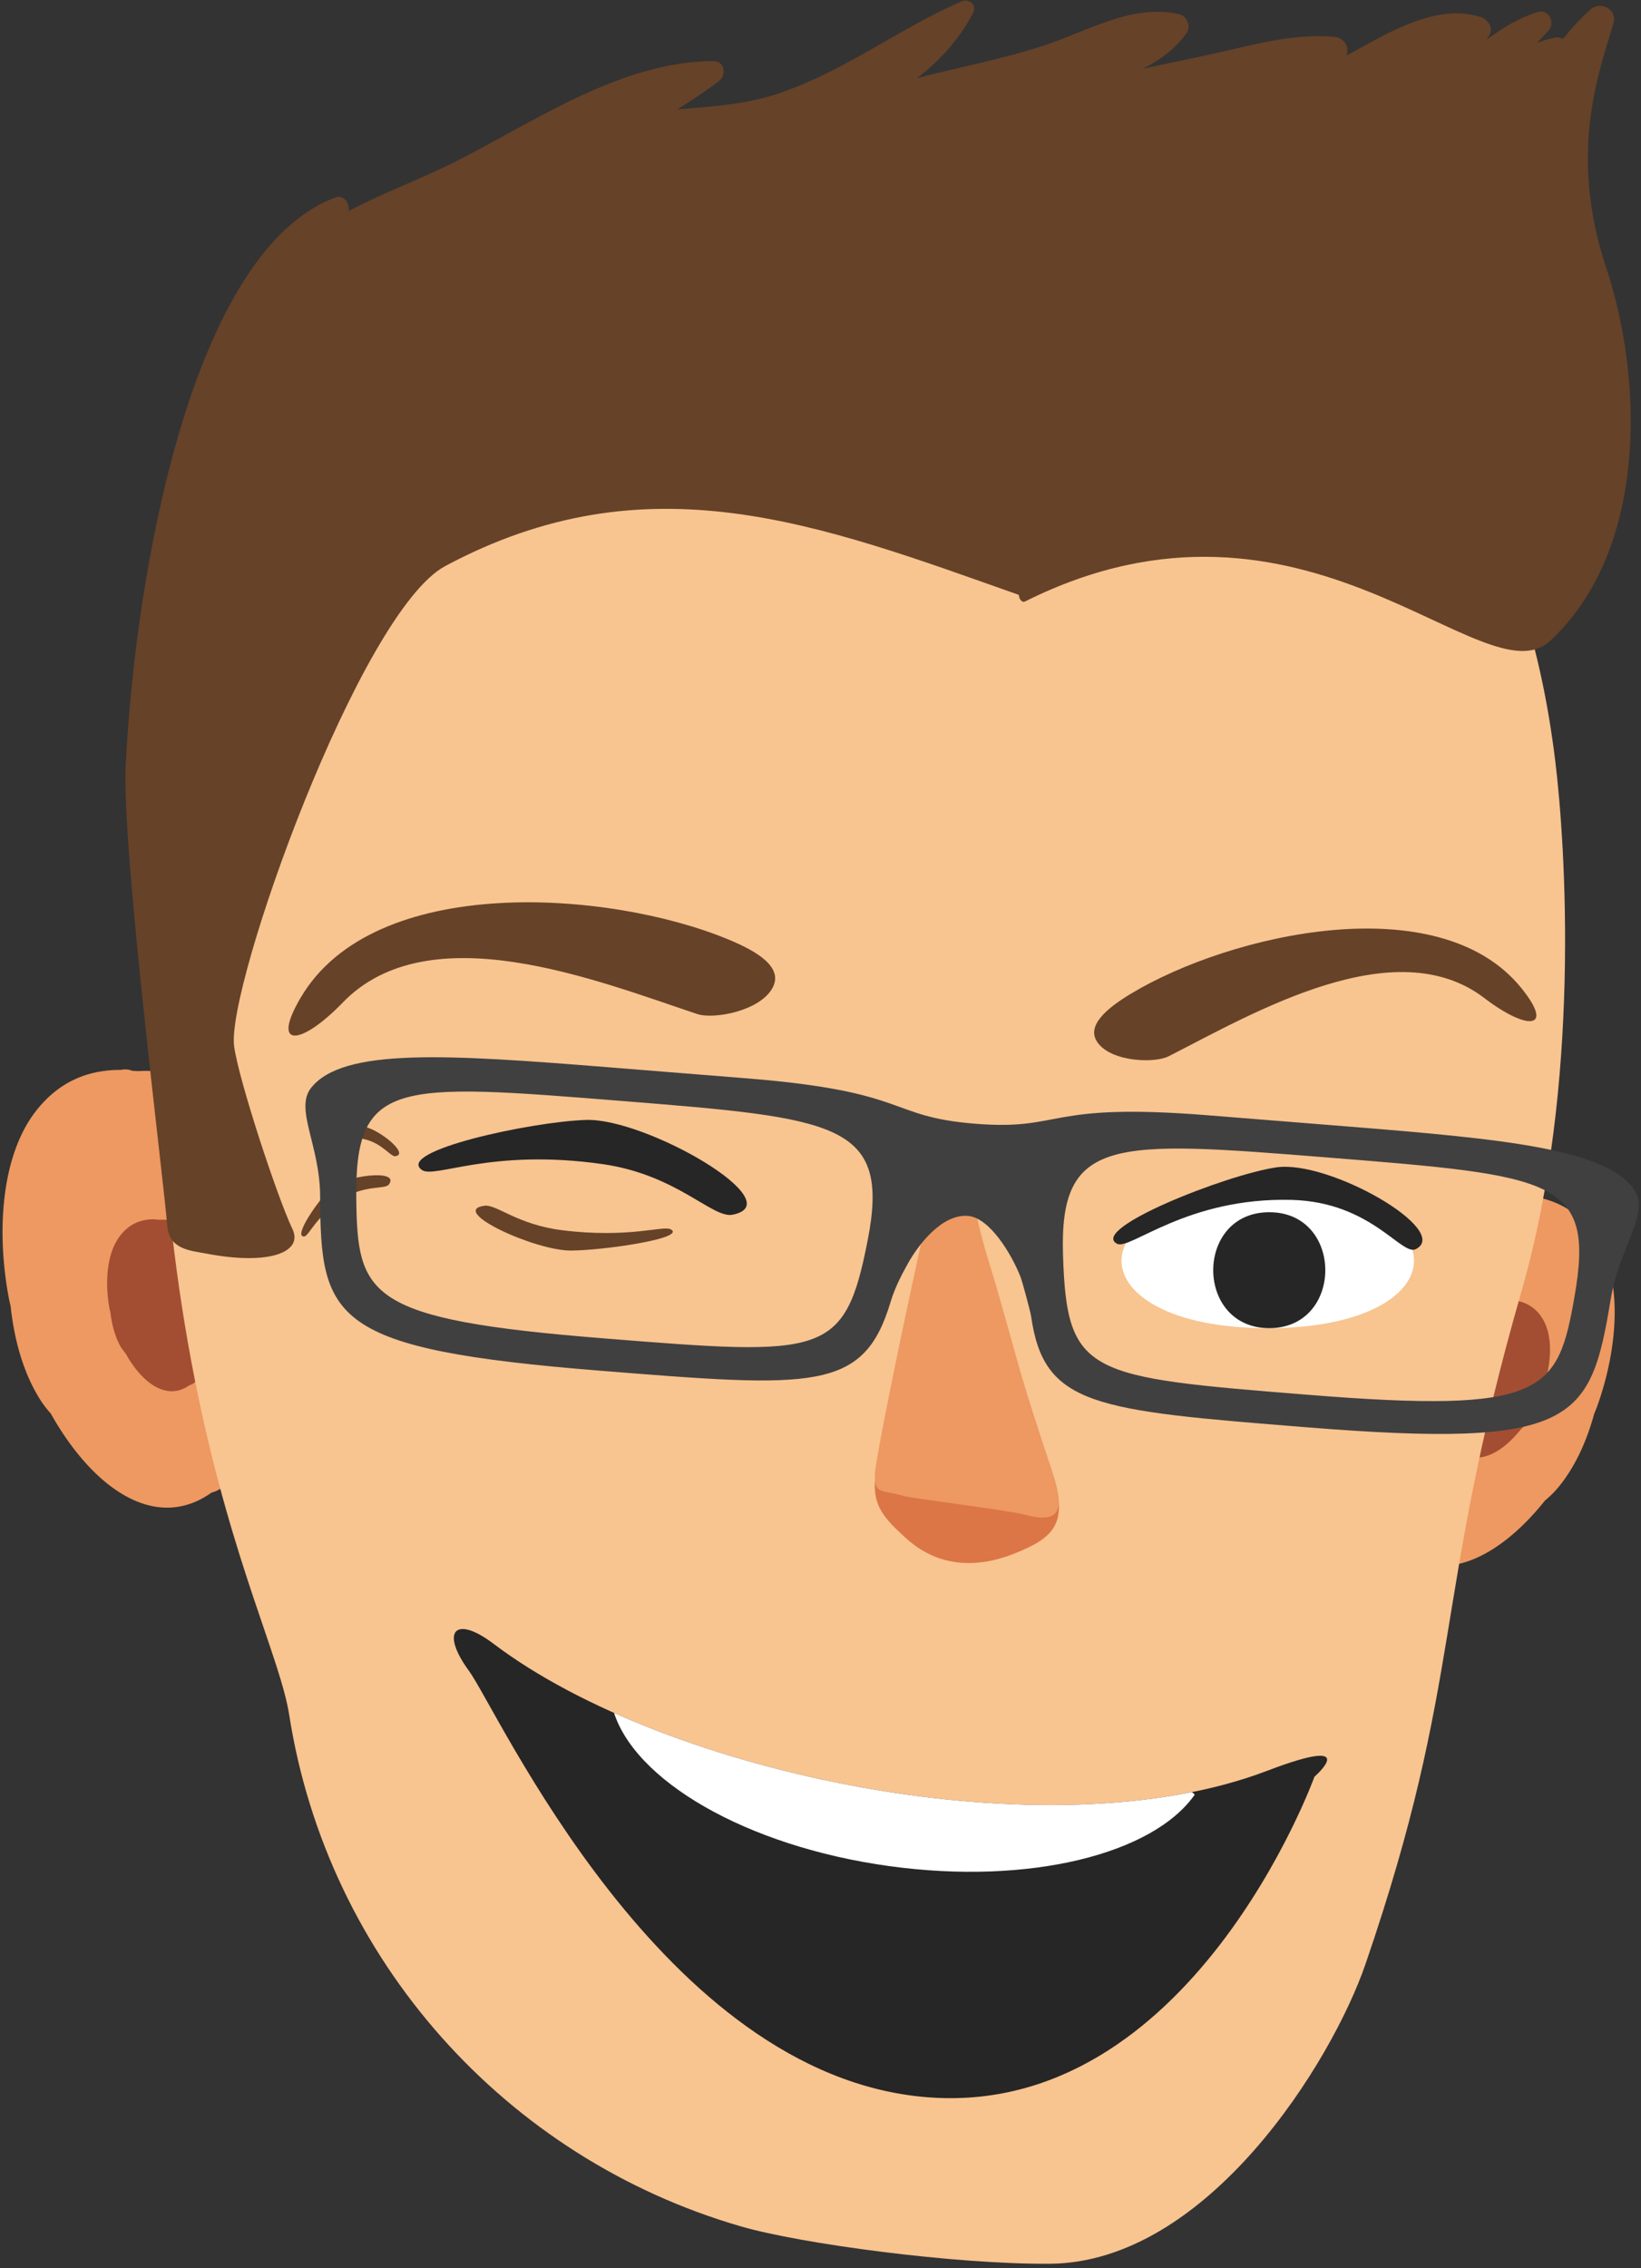 <svg viewBox="0 0 241 333" fill-rule="evenodd" clip-rule="evenodd"
     stroke-linejoin="round" stroke-miterlimit="1.414">
  <rect x="0" y="0" width="241" height="333" fill="#333333" stroke="none"/>
  <g id="face" fill-rule="nonzero">
    <path
      d="M37.147 201.698c0-8.395-.292-16.475-1.367-24.692a12.222 12.222 0 0 0-1.141-3.901c-.057-.692-.086-1.38-.144-2.072-.181-1.907-.708-3.27-1.351-4.394.185-2.55-.465-5.371-2.372-6.586-3.39-2.183-6.965-3.027-10.462-2.801l-.91-.053a2.633 2.633 0 0 0-1.619-.128c-4.547-.021-8.983 1.495-12.546 6.096-5.107 6.602-5.762 17.789-3.929 27.447.07.371.165.75.251 1.133.532 4.959 1.854 9.637 4.099 13.336.543.935 1.161 1.722 1.799 2.438 6.166 10.981 15.363 17.484 23.621 11.603 2.599-.655 4.84-3.789 4.84-9.424 0-.791-.025-1.553-.025-2.356.75-1.511 1.256-3.361 1.256-5.646z"
      fill="#ed9961"/>
    <path
      d="M30.17 196.537c0-3.316-.094-6.471-.531-9.7-.095-.626-.235-1.112-.457-1.532l-.054-.82c-.07-.745-.267-1.285-.523-1.713.07-1.005-.206-2.113-.931-2.607-1.342-.845-2.726-1.178-4.106-1.088l-.346-.008-.638-.066c-1.8 0-3.53.593-4.931 2.406-2.018 2.582-2.269 6.977-1.561 10.758l.112.457c.239 1.948.741 3.781 1.594 5.227l.712.955c2.422 4.325 6.038 6.878 9.276 4.576 1.058-.268 1.911-1.503 1.911-3.703v-.931a5.23 5.23 0 0 0 .473-2.211z"
      fill="#a34e32"/>
    <path
      d="M202.239 211.187c1.199-7.195 2.525-14.074 4.584-20.956.42-1.335.968-2.364 1.524-3.184.144-.589.28-1.174.437-1.763.416-1.606 1.042-2.702 1.746-3.571.202-2.216 1.17-4.53 2.928-5.317 3.221-1.425 6.401-1.635 9.346-.955l.803.057a2.636 2.636 0 0 1 1.417.124c3.888.63 7.48 2.541 9.893 6.96 3.485 6.368 2.492 16.059-.42 24.07l-.379.939c-1.145 4.177-2.928 7.995-5.346 10.862-.597.72-1.236 1.305-1.878 1.845-6.796 8.546-15.586 12.834-21.85 6.668-2.109-.919-3.625-3.925-2.821-8.748.09-.667.214-1.339.308-2.006a11.51 11.51 0 0 1-.292-5.025z"
      fill="#ed9961"/>
    <path
      d="M212.799 206.039c.515-3.061 1.075-5.989 1.953-8.922.181-.564.395-1.009.655-1.346l.156-.75a3.999 3.999 0 0 1 .77-1.52c.091-.943.486-1.927 1.24-2.269 1.38-.593 2.723-.696 3.958-.396l.363.025.589.054c1.672.267 3.196 1.083 4.213 2.953 1.479 2.71 1.059 6.829-.165 10.239l-.185.404c-.486 1.775-1.227 3.402-2.269 4.609l-.783.786c-2.904 3.633-6.631 5.466-9.292 2.842-.906-.395-1.54-1.668-1.203-3.707l.132-.873a4.57 4.57 0 0 1-.132-2.129z"
      fill="#a34e32"/>
    <path
      d="M223.479 189.473c8.693-30.225 6.471-65.163 4.926-77.778-8.328-68.042-55.043-72.152-81.444-75.835-48.955-6.82-115.695 4.646-120.909 53.569-11.409 106.988 13.867 146.022 16.417 162.315 5.647 36.06 31.904 65.146 66.345 75.114 8.896 2.574 31.409 5.577 45.33 5.486 23.201-.144 41.464-29.647 46.394-43.992 14.551-42.407 9.787-53.14 22.941-98.879z"
      fill="#f8c490"/>
  </g>
  <g fill-rule="nonzero">
    <path
      d="M154.486 216.003c-3.954-11.831-5.737-18.082-9.417-30.258-3.089-10.227-4.275-24.095-6.343-18.146-1.573 4.526-7.025 32.586-9.32 45.824-.605 3.484-.879 3.479-.918 4.208-.177 3.509 1.352 5.273 4.568 8.193 4.788 4.351 10.503 4.418 15.941 2.245 5.682-2.27 8.076-4.336 5.489-12.066z"
      fill="#cf5025" fill-opacity=".668"/>
    <path
      d="M153.313 212.434c-3.735-10.971-4.88-16.813-8.36-28.105-2.92-9.489-4.04-22.348-5.992-16.832-1.877 5.306-10.296 45.534-10.462 48.788-.166 3.249 1.134 2.405 4.136 3.315 1.388.423 15.16 2.06 17.925 2.787 6.989 1.844 5.195-2.781 2.753-9.953z"
      fill="#ed9961"/>
  </g>
  <g fill-rule="nonzero">
    <path
      d="M88.524 170.907c10.949 1.575 16.123 8.022 19.068 7.425 8.83-1.757-12.712-14.201-21.523-13.914-8.043.251-28.082 4.578-24.093 7.356 1.85 1.291 10.114-3.221 26.548-.867z"
      fill="#262626"/>
    <path
      d="M82.513 180.603c-6.571-.83-9.586-3.819-11.363-3.588-5.36.722 7.418 6.621 12.735 6.581 4.847-.041 16.983-1.81 14.624-3.118-1.093-.61-6.141 1.367-15.996.125zM50.749 175.774c2.999-1.842 5.818-1.118 6.377-1.901 1.667-2.319-6.532-1.293-8.563.61-1.846 1.743-5.544 7.098-3.908 7.044.753-.032 1.607-2.995 6.094-5.753zM53.607 167.265c2.619.651 3.754 2.59 4.472 2.477 2.177-.333-2.807-4.286-4.946-4.373-1.952-.073-6.882.776-5.974 1.646.418.399 2.516-.734 6.448.25z"
      fill="#664228"/>
    <path d="M186.185 175.186c-28.64 0-28.64 19.8 0 19.8 28.641 0 28.641-19.8 0-19.8z" fill="#fff"/>
    <path
      d="M189.698 176.158c11.73.317 16.147 8.315 18.247 7.223 5.28-2.749-12.764-13.158-20.534-11.994-7.442 1.107-27.497 9.053-23.355 11.21 1.908.987 10.244-6.85 25.642-6.439z"
      fill="#262626"/>
    <path d="M186.408 177.966c-10.976 0-10.976 17.02 0 17.02 10.971 0 10.971-17.02 0-17.02z" fill="#262626"/>
    <path
      d="M106.942 137.913c-17.473-7.234-52.022-9.781-62.79 8.565-4.444 7.572.093 7.005 6.169.722 12.701-13.143 37.356-3.233 52.073 1.668 2.422.816 9.194-.421 11.054-3.825 1.674-3.061-2.323-5.405-6.506-7.13zM166.104 145.88c14.64-8.814 45.198-15.778 57.302-.847 5.004 6.179.862 6.288-5.421 1.486-13.132-10.02-33.832 2.167-46.325 8.539-2.058 1.06-8.285.868-10.405-1.923-1.907-2.5 1.346-5.145 4.849-7.255z"
      fill="#664228"/>
  </g>
  <path
    d="M235.864 39.221c-5.7-17.162-.762-29.325 1.096-35.845.577-2.031-1.928-3.287-3.39-1.973-1.507 1.355-2.825 2.813-4.044 4.329-.317-.181-.68-.293-1.1-.218-.914.168-1.808.436-2.681.766.547-.589 1.136-1.178 1.664-1.767 1.046-1.162.057-3.262-1.59-2.743-2.756.865-5.177 2.343-7.48 4.057l.507-.931c.403-1.013-.433-2.076-1.347-2.377-6.388-2.088-13.39 2.113-19.745 5.651.453-1.223-.256-2.636-1.878-2.772-6.352-.539-12.497 1.392-18.671 2.706-3.081.651-6.211 1.327-9.349 1.981 2.582-1.313 4.86-2.982 6.437-5.292.659-.964.004-2.43-1.099-2.694-6.78-1.61-13.395 2.434-19.774 4.547-6.071 2.014-12.521 3.196-18.761 4.836 3.369-2.575 6.223-5.701 8.241-9.556.622-1.186-.589-2.207-1.713-1.717-9.234 4.04-16.908 10.078-26.591 13.431-4.926 1.701-10.049 1.997-15.124 2.418 2.068-1.298 4.115-2.632 6.08-4.123 1.186-.894.918-2.978-.804-2.966-13.34.074-25.68 8.501-37.188 14.424-5.28 2.718-11.12 4.794-16.359 7.607.177-1.145-.664-2.483-1.99-1.989-21.051 7.867-29.325 54.899-30.754 83.326-.61 12.085 5.564 60.739 6.104 67.605.271 3.501 3.34 3.649 5.902 4.127 9.073 1.71 14.115-.23 12.48-3.645-2.196-4.588-7.867-21.78-8.559-26.809-1.203-8.678 18.435-63.795 31.018-70.521 29.692-15.857 54.631-6.24 84.224 4.242.021.507.391 1.224.943.952 41.188-20.581 67.445 14.774 77.099 5.791 14.123-13.147 13.86-37.794 8.196-54.858z"
    fill="#664228" fill-rule="nonzero"/>
  <path
    d="M231.234 190.372c-2.45 14.004-4.353 17.184-38.947 14.412-32.624-2.612-35.585-2.85-36.17-20.429-.577-17.546 7.327-16.945 38.951-14.416 33.283 2.665 39.181 3.163 36.166 20.433zm-103.8-8.311c-3.374 17.261-6.335 17.022-38.955 14.411-34.59-2.768-35.973-6.211-36.155-20.425-.226-17.529 5.668-17.084 38.943-14.419 31.636 2.533 39.536 3.2 36.167 20.433zm49.977-18.325c-24.19-1.935-21.121 2.286-34.178 1.24-13.052-1.042-9.349-4.724-33.535-6.66-.848-.066-19.728-1.581-20.548-1.647-23.423-1.87-38.782-2.875-43.453 3.031-2.471 3.11 1.294 8.402 1.318 15.919.066 18.081 1.607 22.451 41.085 25.61 31.455 2.521 38.745 3.102 42.686-10.07.717-2.405 1.916-4.489 2.422-5.433 1.606-2.961 5.116-7.525 8.946-7.22 3.229.26 6.442 5.709 7.69 8.876.342.865 1.491 5.231 1.581 5.828 1.878 13.242 9.321 13.839 40.479 16.331 39.47 3.163 41.694-.906 44.635-18.744 1.285-7.814 5.779-12.563 3.509-16.043-3.962-6.092-19.308-7.541-42.06-9.37-.828-.066-19.717-1.577-20.577-1.648z"
    fill="#404040" fill-rule="nonzero"/>
  <path
    d="M193.046 260.834S174.881 311.136 136 307.882c-38.889-3.258-62.863-56.756-67.109-62.555-4.259-5.799-2.105-8.324 3.628-3.978 25.289 19.144 81.428 30.907 113.583 18.62 14.209-5.42 6.944.865 6.944.865z"
    fill="#262626" fill-rule="nonzero"/>
  <clipPath id="a">
    <path
      d="M193.046 260.834S174.881 311.136 136 307.882c-38.889-3.258-62.863-56.756-67.109-62.555-4.259-5.799-2.105-8.324 3.628-3.978 25.289 19.144 81.428 30.907 113.583 18.62 14.209-5.42 6.944.865 6.944.865z"
      clip-rule="nonzero"/>
  </clipPath>
  <g clip-path="url(#a)">
    <path
      d="M131.201 262.83c-18.916-2.604-33.992-13.166-41.181-11.887 2.897 10.366 19.506 20.125 40.621 23.026 20.547 2.821 38.707-1.768 44.822-10.499-5.132-5.212-23.786 2.177-44.262-.64z"
      fill="#fff" fill-rule="nonzero"/>
  </g>
</svg>
